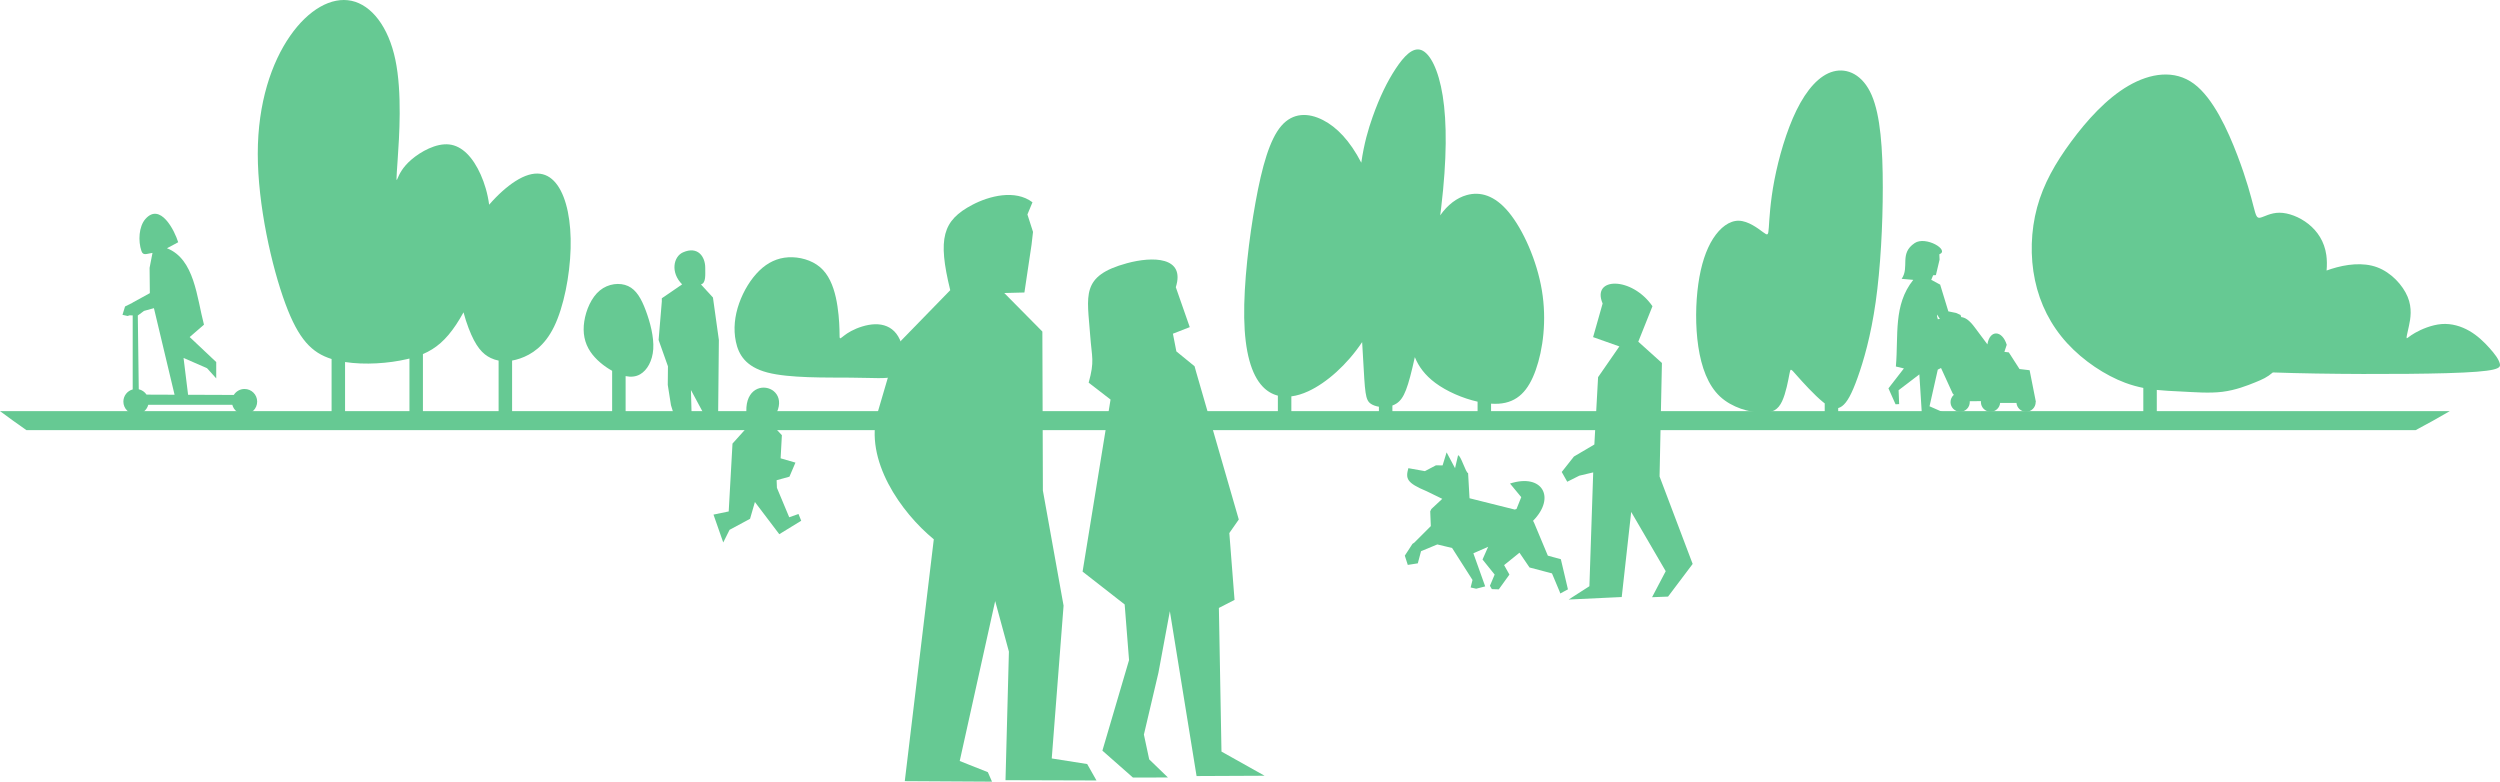 <svg width="1100" height="344" viewBox="0 0 1100 344" fill="none" xmlns="http://www.w3.org/2000/svg">
<path fill-rule="evenodd" clip-rule="evenodd" d="M259.781 154.763C257.162 150.874 256.316 146.426 257.077 141.423C257.838 136.42 260.205 130.862 263.926 127.805C267.644 124.748 272.721 124.195 276.354 125.862C279.993 127.528 282.189 131.417 284.132 136.605C286.078 141.794 287.771 148.278 287.433 153.56C287.095 158.84 284.726 162.917 281.683 164.677C279.781 165.777 277.618 165.971 275.272 165.489V186.385H269.34V163.152C265.74 161.156 262.08 158.175 259.781 154.763ZM337.654 163.901C328.015 161.373 324.97 155.95 323.788 150.347C322.604 144.748 323.28 138.963 325.223 133.451C327.169 127.94 330.384 122.699 334.103 119.083C337.824 115.471 342.051 113.484 346.872 113.21C351.69 112.94 357.101 114.386 360.822 117.549C364.541 120.712 366.572 125.591 367.757 130.829C368.938 136.076 369.279 141.676 369.362 144.927C369.447 148.181 369.279 149.081 369.87 148.813C370.461 148.543 371.813 147.096 374.52 145.65C377.228 144.204 381.284 142.758 385.005 142.667C388.727 142.576 392.107 143.842 394.391 146.826C396.675 149.807 397.857 154.504 397.771 158.208C397.689 161.914 396.337 164.624 393.121 165.709C389.908 166.794 384.838 166.25 374.182 166.162C363.53 166.071 347.292 166.432 337.654 163.901ZM125.595 133.698C119.504 117.267 113.419 90.094 113.419 67.657C113.419 45.223 119.504 27.531 127.623 15.838C135.742 4.147 145.889 -1.538 154.681 0.358C163.476 2.251 170.915 11.734 173.958 26.267C177.003 40.8 175.651 60.391 174.975 70.188C174.299 79.986 174.299 79.986 174.975 78.401C175.651 76.82 177.003 73.663 181.062 70.191C185.122 66.711 191.886 62.922 197.635 63.554C203.385 64.186 208.12 69.239 211.501 76.82C213.197 80.618 214.549 85.047 215.225 90.071C218.999 85.7 223.079 82.084 226.721 79.75C235.178 74.33 241.266 75.776 245.325 81.561C249.384 87.34 251.41 97.464 251.075 109.386C250.737 121.314 248.032 135.05 243.802 143.722C239.575 152.396 233.823 156.012 228.835 157.728C227.618 158.146 226.445 158.455 225.319 158.651V186.385H219.387V158.663C218.197 158.434 217.065 158.058 215.98 157.546C212.347 155.83 209.302 152.581 206.174 144.357C205.401 142.323 204.622 139.989 203.946 137.431C202.873 139.386 201.777 141.212 200.68 142.861C196.248 149.527 191.821 153.352 186.089 155.794V186.385H180.157V157.755C179.787 157.849 179.413 157.94 179.031 158.028C171.018 159.901 160.586 160.639 151.826 159.292V186.385H145.898V157.958C137.185 155.245 131.388 149.339 125.595 133.698Z" fill="#66C993"/>
<path fill-rule="evenodd" clip-rule="evenodd" d="M935.053 168.413C926.343 165.159 916.705 158.837 909.515 150.974C902.328 143.113 897.592 133.716 895.397 123.325C893.195 112.934 893.536 101.547 896.325 91.25C899.115 80.95 904.359 71.732 911.293 62.337C918.227 52.937 926.852 43.363 936.487 37.757C946.129 32.155 956.781 30.529 965.324 36.855C973.863 43.178 980.288 57.455 984.433 68.298C988.578 79.139 990.435 86.549 991.538 90.794C992.637 95.044 992.972 96.129 994.58 95.767C996.188 95.406 999.06 93.598 1002.95 93.598C1006.84 93.598 1011.75 95.406 1015.72 98.569C1019.69 101.732 1022.74 106.247 1023.58 112.211C1023.88 114.33 1023.9 116.632 1023.7 119.028C1024.38 118.778 1025.08 118.543 1025.78 118.319C1032.21 116.276 1039.65 115.286 1045.91 117.59C1052.16 119.895 1057.23 125.494 1059.35 130.571C1061.46 135.641 1060.62 140.192 1059.94 143.375C1059.27 146.564 1058.76 148.39 1058.92 148.746C1059.1 149.101 1059.94 147.984 1062.65 146.444C1065.35 144.901 1069.92 142.928 1074.31 142.584C1078.71 142.246 1082.94 143.543 1086.49 145.583C1090.04 147.62 1092.92 150.409 1095.28 153.031C1097.65 155.659 1099.51 158.122 1099.94 160.095C1100.36 162.067 1099.34 163.549 1076.34 164.201C1057.27 164.739 1023.09 164.704 1000.06 163.872C997.537 166.032 995.559 166.903 992.296 168.231C988.742 169.677 983.672 171.664 977.925 172.388C972.172 173.111 965.747 172.57 958.645 172.208C955.559 172.052 952.349 171.929 948.989 171.573V186.385H943.057V170.683C940.476 170.165 937.81 169.442 935.053 168.413ZM808.806 179.548V186.385H802.874V177.485C802.633 177.305 802.383 177.114 802.13 176.905C798.327 173.834 793.082 168.052 790.46 165.068C787.841 162.088 787.841 161.908 787.333 164.621C786.824 167.326 785.81 172.931 784.12 176.544C782.427 180.159 780.061 181.785 774.987 181.606C769.914 181.423 762.136 179.439 756.809 174.466C751.483 169.498 748.608 161.547 747.253 152.508C745.901 143.475 746.069 133.354 747.253 124.951C748.438 116.55 750.634 109.865 753.761 104.983C756.892 100.103 760.951 97.031 765.096 97.123C769.237 97.214 773.467 100.465 775.663 102.093C777.862 103.719 778.032 103.719 778.285 100.012C778.538 96.308 778.876 88.901 780.737 79.233C782.597 69.565 785.981 57.637 790.46 48.51C794.943 39.383 800.525 33.06 806.695 31.434C812.868 29.806 819.635 32.878 823.524 41.825C827.412 50.77 828.427 65.588 828.427 82.393C828.427 99.201 827.413 117.993 825.296 132.902C823.186 147.814 819.973 158.837 817.348 166.153C814.729 173.472 812.701 177.088 810.502 178.713C809.952 179.119 809.394 179.401 808.806 179.548ZM599.707 156.761L599.342 150.518L599.283 150.606C592.687 160.471 583.725 168.416 575.691 172.132C573.081 173.34 570.568 174.101 568.193 174.398V186.385H562.261V174.084C559.757 173.443 557.505 172.12 555.568 170.08C550.577 164.83 547.705 154.833 547.449 139.845C547.196 124.848 549.565 104.856 552.44 88.969C555.315 73.081 558.695 61.294 563.769 55.4C568.845 49.503 575.609 49.503 582.117 52.834C588.128 55.911 593.922 61.826 598.966 71.585C600.206 63.051 602.023 56.902 603.934 51.493C607.061 42.637 610.445 35.773 614.081 30.262C617.717 24.75 621.606 20.591 625.409 22.04C629.216 23.486 632.935 30.532 634.798 42.187C636.656 53.845 636.656 70.106 634.119 91.341C633.984 92.467 633.843 93.604 633.696 94.756C636.941 90.103 640.989 87.052 645.363 85.832C651.2 84.204 657.626 85.829 663.884 93.419C670.139 101.009 676.227 114.562 678.426 127.755C680.624 140.947 678.934 153.778 675.721 162.811C672.506 171.847 667.773 177.091 659.401 177.632C658.343 177.702 657.226 177.693 656.068 177.617V186.385H650.136V176.735C643.543 175.259 636.544 172.185 631.582 168.505C627.026 165.127 624.181 161.247 622.526 157.146C619.531 170.647 617.843 175.245 614.586 177.452C613.987 177.855 613.337 178.181 612.652 178.434V186.385H606.72V178.957C605.377 178.743 604.16 178.314 603.258 177.723C600.636 176.006 600.636 172.934 599.707 156.761Z" fill="#66C993"/>
<path fill-rule="evenodd" clip-rule="evenodd" d="M0 180.895H1077.91C1073.13 183.69 1068.13 186.483 1062.89 189.26H11.623C7.696 186.524 3.821 183.731 0 180.895Z" fill="#66C993"/>
<path fill-rule="evenodd" clip-rule="evenodd" d="M634.599 219.49L627.735 216.145C618.811 212.426 618.431 210.577 619.678 206.001L626.956 207.3L631.815 204.743L634.74 204.778L636.503 199.04L640.222 206.001L641.536 200.357C642.647 200.013 644.957 208.152 645.963 208.152L646.591 219.199L646.58 219.228L666.489 224.205L667.268 223.946L669.349 218.746L664.408 212.758C678.608 208.164 684.69 218.846 674.549 229.149L675.069 230.187L681.051 244.49L686.774 246.054L689.893 259.314L686.512 261.133L686.254 260.357L682.873 252.294L672.991 249.693L668.567 243.191L661.806 248.649L664.146 252.812L659.466 259.314L656.421 259.214L655.566 257.756L657.647 252.812L652.312 246.18L654.787 240.589L648.282 243.449L653.485 258.014L649.525 259.034L647.079 258.482L647.905 255.19L638.922 241.11L632.42 239.552L625.254 242.529L623.834 247.87L619.425 248.561L618.114 244.49L621.494 239.29L622.276 238.77L629.56 231.489L629.299 224.987L629.816 223.946L634.599 219.49ZM744.77 248.132L730.205 209.64L731.245 159.707L720.845 150.345L727.083 134.739C718.05 121.629 700.125 121.77 705.157 133.543L700.963 148.331L712.521 152.426L703.158 165.95L701.518 195.58L692.526 200.877L687.162 207.673L689.59 211.968L694.902 209.299L701.01 207.852L699.337 257.938L690.207 263.793L713.561 262.694L717.724 225.248L732.915 251.318L726.909 262.771L733.941 262.503L744.77 248.132Z" fill="#66C993"/>
<path fill-rule="evenodd" clip-rule="evenodd" d="M410.87 237.289C396.628 225.628 380.023 202.409 386.167 181.486L394.994 151.41L418.107 127.682C412.49 104.778 414.756 97.009 427.839 90.113C435.238 86.216 446.711 83.241 454.289 89.005L452.066 94.367L454.527 102.036L453.883 107.653L450.744 128.699L441.875 128.923L458.642 145.884L458.868 215.848L467.972 266.492L462.766 333.718L478.36 336.178L482.452 343.406L442.422 343.283L443.921 286.707L437.878 264.467L422.275 334.844L434.653 339.755L436.487 343.938L398.104 343.709L410.87 237.289Z" fill="#66C993"/>
<path fill-rule="evenodd" clip-rule="evenodd" d="M479.685 147.588C478.418 129.98 475.291 121.403 495.882 115.809C507.108 112.761 521.655 112.838 517.355 126.374L523.492 143.94L516.082 146.827L517.602 154.616L525.606 161.148L526.255 163.496L545.065 228.582L540.903 234.537L543.198 263.958L536.308 267.495L537.449 330.693L556.42 341.325L526.49 341.463L514.738 268.923L509.712 295.987L503.316 323.221L505.647 334.124L513.889 342.087L498.501 342.128L485.056 330.285L496.781 290.44L494.853 265.957L476.337 251.51L488.642 175.807L479.012 168.373C481.69 158.711 480.4 157.485 479.685 147.588Z" fill="#66C993"/>
<path fill-rule="evenodd" clip-rule="evenodd" d="M61.056 171.28C62.478 171.598 63.696 172.459 64.477 173.632L76.808 173.679L67.728 135.589L63.355 136.803L60.635 138.825L61.056 171.28ZM65.818 117.855L67.096 111.274C64.577 111.606 62.99 112.655 62.237 110.457C60.721 106.027 61.079 99.666 63.969 96.373C70.524 88.91 76.829 101.45 78.402 106.585L73.457 109.231C85.627 113.99 86.585 130.898 89.748 142.864L83.457 148.296L95.142 159.311V166.498L91.097 162.006L80.762 157.494L82.758 173.699L102.87 173.776C103.851 172.2 105.6 171.148 107.596 171.148C110.668 171.148 113.155 173.638 113.155 176.712C113.155 179.781 110.668 182.271 107.596 182.271C105.013 182.271 102.84 180.51 102.217 178.123L65.233 178.1C64.615 180.501 62.437 182.271 59.848 182.271C56.776 182.271 54.286 179.781 54.286 176.712C54.286 174.143 56.026 171.983 58.387 171.345V138.778L57.041 138.74L56.141 139.031L53.895 138.534L55.018 134.854L58.299 133.223L58.293 133.176L65.932 128.984L65.818 117.855Z" fill="#66C993"/>
<path fill-rule="evenodd" clip-rule="evenodd" d="M853.544 140.327L852.298 138.378V139.16L852.642 140.444L853.544 140.327ZM834.185 161.262C835.387 147.473 832.965 134.233 841.839 123.14L836.736 122.684C840.331 117.443 835.54 111.599 842.462 106.949C847.298 103.704 858.062 110.053 853.315 111.885L853.409 114.251L851.795 121.053L850.584 121.106L849.749 123.14L853.671 125.233L857.269 137.002L860.664 137.693L862.63 138.572L862.948 139.519C864.676 139.739 866.363 140.662 868.953 144.136L874.458 151.518C875.47 145.024 880.946 145.142 882.962 151.714L881.934 154.821L883.877 155.051L888.586 162.373L893.03 162.896L895.775 176.756L895.696 176.847L895.699 176.929C895.699 179.266 893.803 181.162 891.463 181.162C889.244 181.162 887.424 179.451 887.245 177.279H880.055C879.876 179.451 878.056 181.162 875.837 181.162C873.497 181.162 871.601 179.266 871.601 176.929C871.601 176.791 871.61 176.653 871.622 176.515L871.454 176.497L866.681 176.544C866.692 176.671 866.698 176.8 866.698 176.929C866.698 179.266 864.802 181.162 862.465 181.162C860.126 181.162 858.23 179.266 858.23 176.929C858.23 175.648 858.8 174.501 859.696 173.722L859.162 173.093L854.056 161.92L852.624 162.635L848.991 178.766L854.849 181.333H845.563L844.517 164.727L835.384 171.685L835.625 177.805L834.044 177.89L830.916 170.871L837.715 162.111L834.185 161.262Z" fill="#66C993"/>
<path fill-rule="evenodd" clip-rule="evenodd" d="M300.14 125.119L291.201 131.239V132.65L289.787 149.59L293.899 161.174L293.82 169.358L295.231 178.299L296.642 182.844L304.337 183.517L304.014 171.615L310.052 182.832L315.963 184.313L316.304 149.59L313.697 130.904L308.417 125.145C310.701 124.531 310.29 120.907 310.308 117.899C310.337 112.976 307.077 108.126 300.504 111.045C296.316 112.908 294.905 119.884 300.14 125.119Z" fill="#66C993"/>
<path fill-rule="evenodd" clip-rule="evenodd" d="M320.631 225.034L322.298 195.18L329.373 187.314C322.589 161.688 353.388 168.904 338.856 185.927L344.026 191.485L343.473 201.659L349.996 203.549L347.354 209.737L341.716 211.292L341.848 214.657L347.254 227.591L351.334 226.154L352.533 229.128L342.886 235.043L332.159 220.883L330.022 228.276L321.007 233.123L318.224 238.688L313.935 226.424L320.631 225.034Z" fill="#66C993"/>
</svg>
